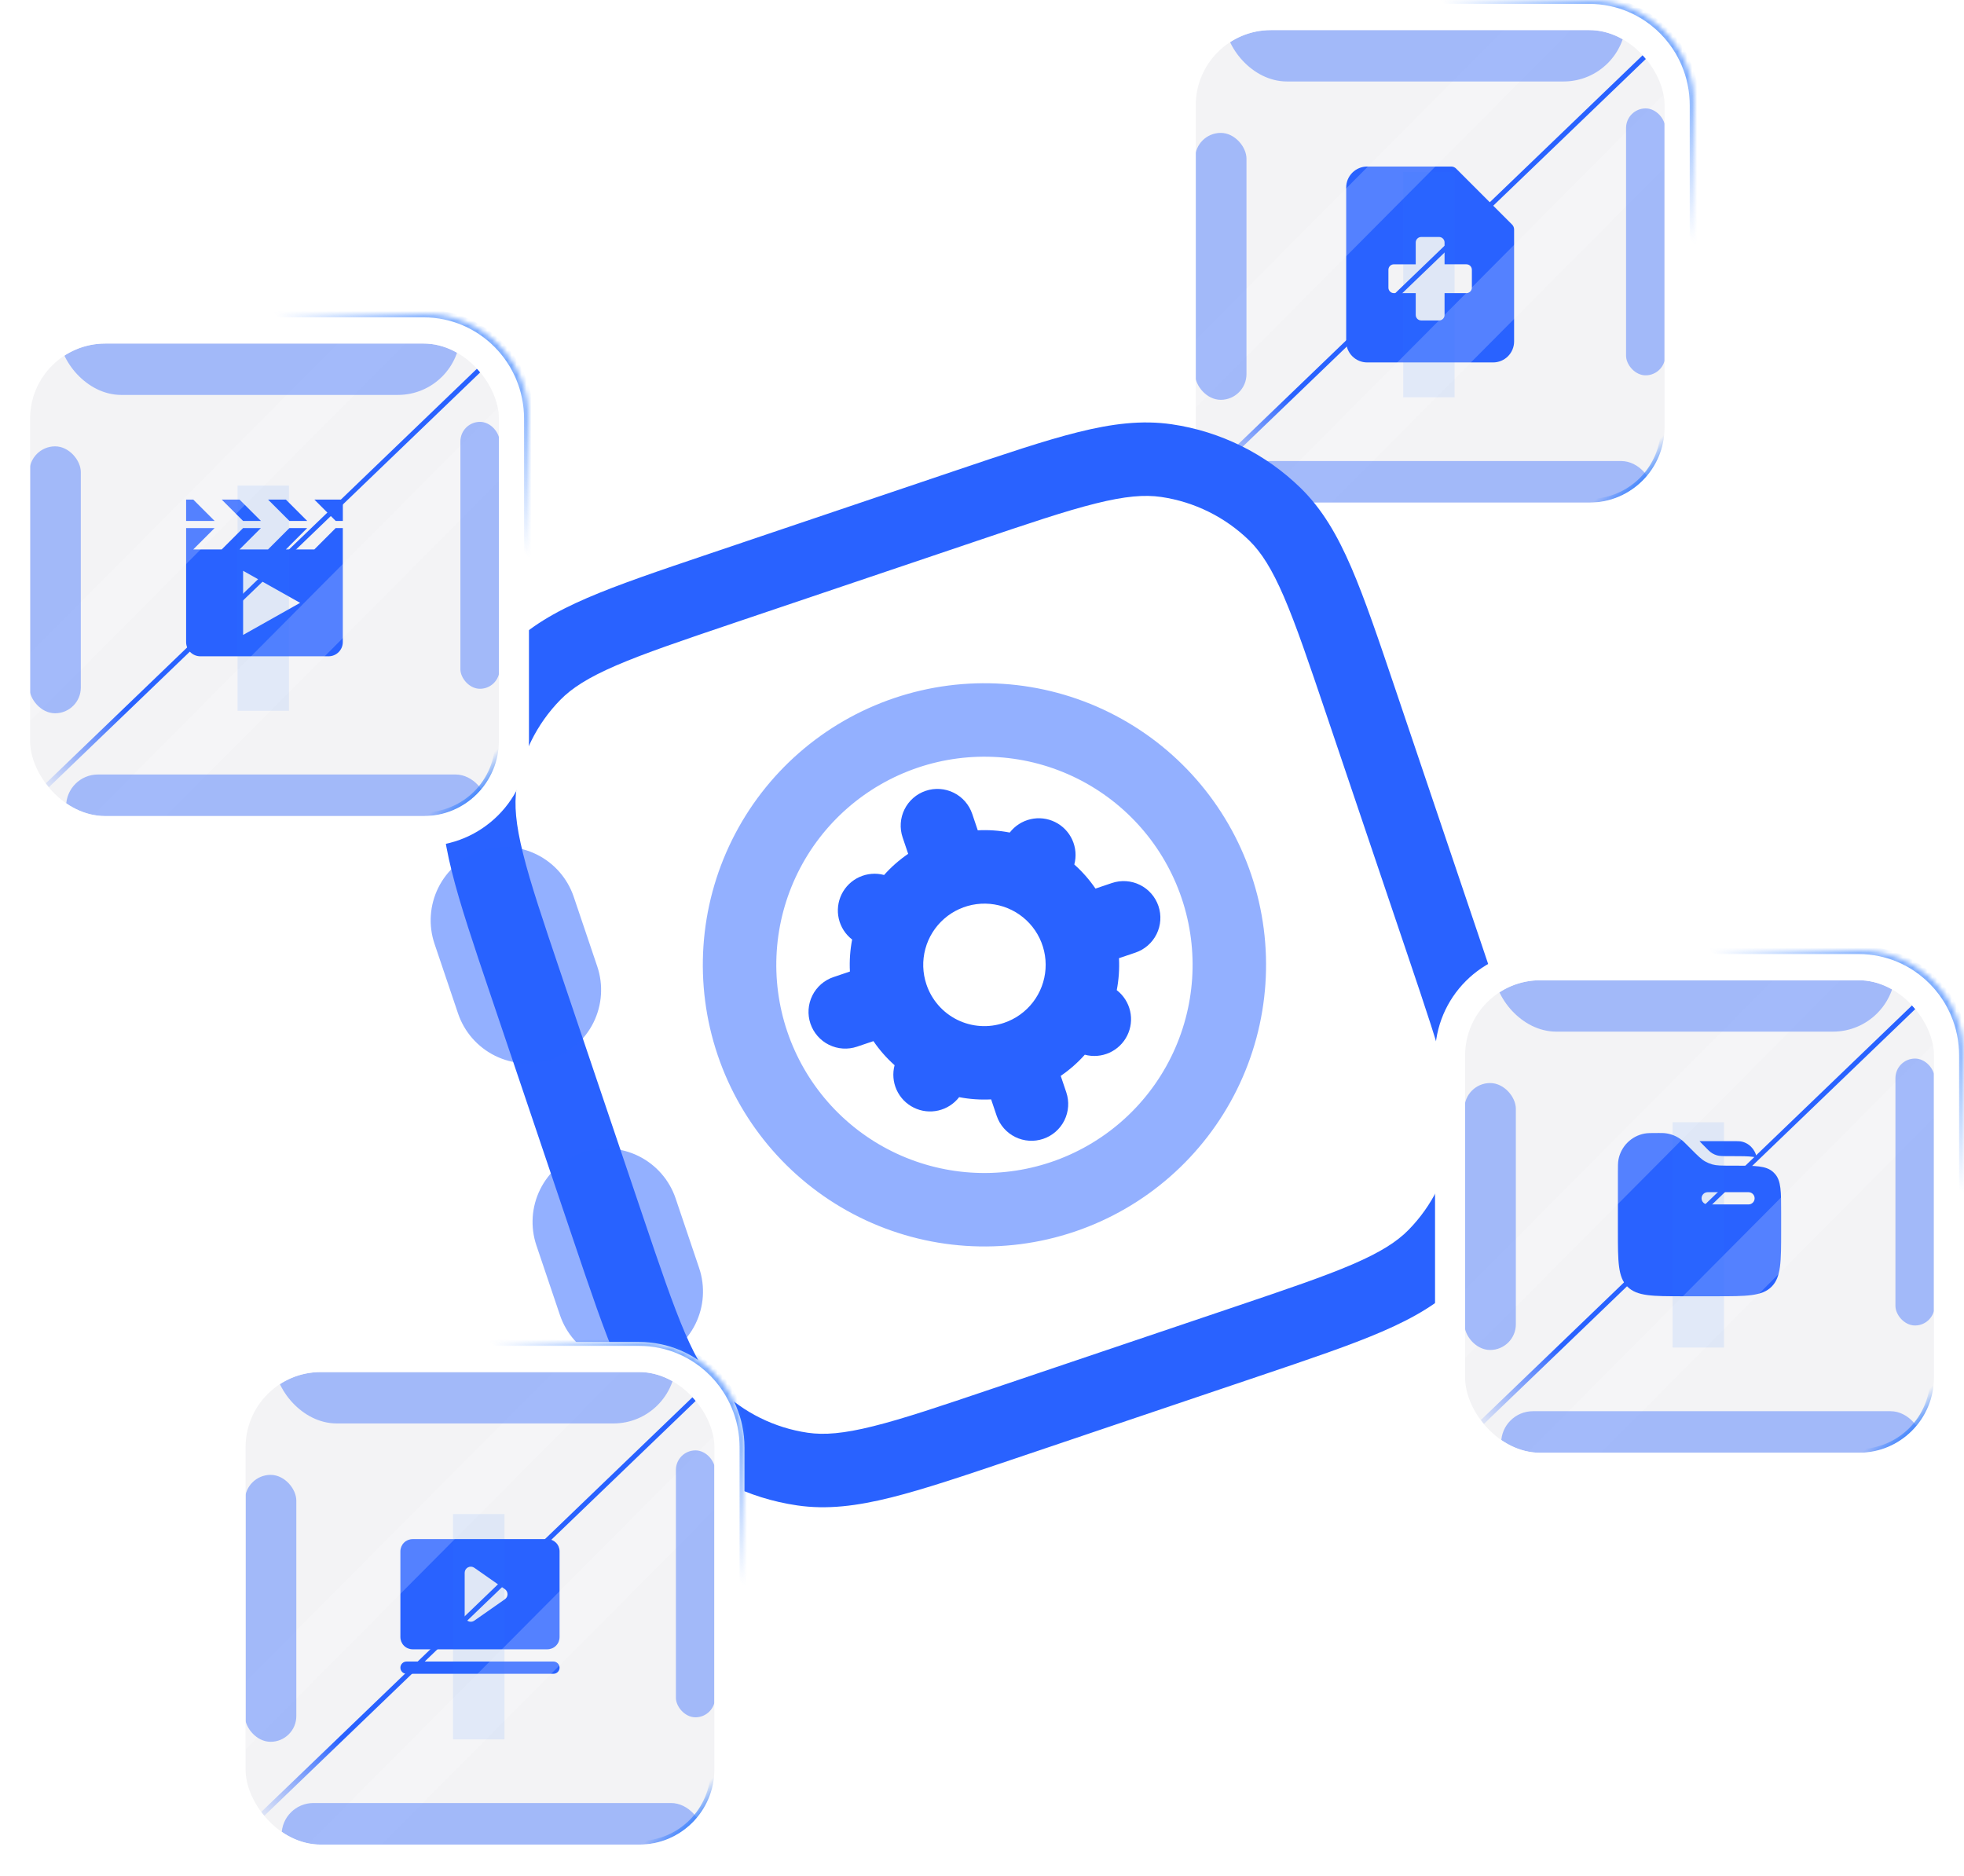 <svg class="z-1 w-full" width="401" height="383" viewBox="0 0 401 383" fill="none" xmlns="http://www.w3.org/2000/svg">
<g filter="url(#filter0_b_179_655)">
<mask id="path-1-inside-1_179_655" fill="white">
<path d="M238 21.498C238 9.625 247.625 0 259.498 0H324.502C336.375 0 346 9.625 346 21.498V87.27C346 99.143 336.375 108.768 324.502 108.768H259.498C247.625 108.768 238 99.143 238 87.27V21.498Z"/>
</mask>
<path d="M238 21.498C238 9.625 247.625 0 259.498 0H324.502C336.375 0 346 9.625 346 21.498V87.27C346 99.143 336.375 108.768 324.502 108.768H259.498C247.625 108.768 238 99.143 238 87.27V21.498Z" fill="white"/>
<path d="M237 21.498C237 9.183 246.983 -0.8 259.298 -0.8H324.702C337.017 -0.8 347 9.183 347 21.498H345C345 10.067 335.823 0.8 324.502 0.8H259.498C248.177 0.8 239 10.067 239 21.498H237ZM346 108.768H238H346ZM259.498 108.768C247.073 108.768 237 98.695 237 86.27V21.498C237 9.183 246.983 -0.8 259.298 -0.8L259.498 0.8C248.177 0.8 239 10.067 239 21.498V87.27C239 99.143 248.177 108.768 259.498 108.768ZM324.702 -0.8C337.017 -0.8 347 9.183 347 21.498V86.27C347 98.695 336.927 108.768 324.502 108.768C335.823 108.768 345 99.143 345 87.27V21.498C345 10.067 335.823 0.8 324.502 0.8L324.702 -0.8Z" fill="url(#paint0_linear_179_655)" fill-opacity="0.7" mask="url(#path-1-inside-1_179_655)"/>
<g clip-path="url(#clip0_179_655)">
<rect x="244.143" y="6.142" width="95.716" height="96.483" rx="15.355" fill="#F3F3F5"/>
<g clip-path="url(#clip1_179_655)">
<path fill-rule="evenodd" clip-rule="evenodd" d="M276.115 35.257C276.918 34.453 278.007 34.001 279.143 34H296.286C296.474 34 296.66 34.036 296.833 34.108C297.007 34.179 297.165 34.285 297.297 34.417L308.726 45.846C308.859 45.979 308.964 46.136 309.035 46.31C309.107 46.483 309.143 46.669 309.143 46.857V69.714C309.143 70.851 308.692 71.941 307.888 72.745C307.084 73.548 305.994 74 304.857 74H279.143C278.006 74 276.916 73.548 276.113 72.745C275.309 71.941 274.857 70.851 274.857 69.714V38.286C274.857 37.148 275.309 36.057 276.115 35.257ZM289.057 49.506C289.057 48.889 289.56 48.386 290.18 48.386H293.823C294.44 48.386 294.943 48.889 294.943 49.506V53.963H299.4C300.02 53.963 300.52 54.466 300.52 55.086V58.728C300.521 58.876 300.493 59.022 300.437 59.158C300.381 59.294 300.298 59.418 300.194 59.522C300.09 59.626 299.966 59.709 299.83 59.765C299.694 59.821 299.548 59.849 299.4 59.849H294.943V64.306C294.944 64.453 294.916 64.6 294.86 64.736C294.804 64.873 294.722 64.997 294.618 65.101C294.514 65.206 294.39 65.288 294.253 65.344C294.117 65.401 293.971 65.429 293.823 65.428H290.177C290.03 65.429 289.884 65.401 289.748 65.345C289.612 65.289 289.488 65.206 289.384 65.102C289.28 64.998 289.197 64.874 289.141 64.738C289.085 64.602 289.057 64.456 289.057 64.308V59.851H284.6C284.453 59.852 284.307 59.824 284.17 59.767C284.034 59.711 283.91 59.629 283.806 59.524C283.701 59.42 283.619 59.295 283.563 59.159C283.507 59.022 283.479 58.876 283.48 58.728V55.086C283.48 54.466 283.98 53.966 284.6 53.966H289.057V49.506Z" fill="#2962FF"/>
</g>
<g filter="url(#filter1_f_179_655)">
<line x1="245.653" y1="98.273" x2="337.153" y2="10.273" stroke="url(#paint1_linear_179_655)"/>
</g>
<g opacity="0.2" filter="url(#filter2_f_179_655)">
<rect width="124.476" height="10.665" transform="translate(350.01 24.022) rotate(134.834)" fill="white"/>
</g>
<g opacity="0.2" filter="url(#filter3_f_179_655)">
<rect width="124.476" height="9.768" transform="translate(326.436 0.44) rotate(134.834)" fill="white"/>
</g>
<g opacity="0.4" filter="url(#filter4_f_179_655)">
<rect x="250" y="-8.866" width="82" height="25.5" rx="12.75" fill="#2962FF"/>
</g>
<g opacity="0.4" filter="url(#filter5_f_179_655)">
<rect x="251.5" y="94.134" width="86" height="13" rx="6.5" fill="#2962FF"/>
</g>
<g opacity="0.4" filter="url(#filter6_f_179_655)">
<rect x="332" y="22.134" width="8" height="54.5" rx="4" fill="#2962FF"/>
</g>
<g opacity="0.4" filter="url(#filter7_f_179_655)">
<rect x="244" y="27.134" width="10.5" height="54.5" rx="5.25" fill="#2962FF"/>
</g>
<g style="mix-blend-mode:plus-lighter" opacity="0.1" filter="url(#filter8_f_179_655)">
<rect width="10.5" height="46" transform="translate(286.5 35.134)" fill="#2D7AFE"/>
</g>
</g>
<rect x="244.526" y="6.526" width="94.948" height="95.716" rx="14.972" stroke="url(#paint2_linear_179_655)" stroke-width="0.768"/>
</g>
<g clip-path="url(#clip2_179_655)">
<path d="M198.504 166.177C197.868 164.293 196.508 162.739 194.726 161.856C192.943 160.974 190.883 160.836 188.998 161.472C187.114 162.109 185.559 163.468 184.677 165.251C183.795 167.033 183.657 169.094 184.293 170.978L185.426 174.332C183.597 175.583 181.958 177.023 180.51 178.652C178.836 178.204 177.058 178.349 175.478 179.063C173.899 179.777 172.616 181.016 171.847 182.57C171.078 184.123 170.871 185.895 171.261 187.584C171.651 189.273 172.614 190.775 173.986 191.834C173.57 193.984 173.418 196.176 173.531 198.363L170.178 199.496C168.293 200.132 166.739 201.491 165.856 203.274C164.974 205.057 164.836 207.117 165.472 209.002C166.109 210.886 167.468 212.441 169.251 213.323C171.034 214.205 173.094 214.343 174.978 213.707L178.332 212.574C179.583 214.403 181.023 216.042 182.653 217.49C182.204 219.164 182.349 220.942 183.063 222.521C183.777 224.101 185.016 225.384 186.57 226.153C188.123 226.922 189.895 227.129 191.584 226.739C193.273 226.349 194.775 225.386 195.834 224.014C197.965 224.427 200.141 224.579 202.363 224.468L203.496 227.822C204.132 229.707 205.492 231.261 207.274 232.144C209.057 233.026 211.117 233.164 213.002 232.527C214.886 231.891 216.441 230.532 217.323 228.749C218.205 226.966 218.343 224.906 217.707 223.022L216.574 219.668C218.403 218.417 220.042 216.976 221.49 215.347C223.164 215.796 224.942 215.651 226.522 214.937C228.101 214.223 229.384 212.984 230.153 211.43C230.922 209.877 231.129 208.105 230.739 206.416C230.349 204.727 229.386 203.225 228.014 202.166C228.427 200.035 228.579 197.859 228.469 195.637L231.822 194.504C233.707 193.867 235.261 192.508 236.144 190.726C237.026 188.943 237.164 186.883 236.528 184.998C235.891 183.114 234.532 181.559 232.749 180.677C230.966 179.794 228.906 179.656 227.022 180.293L223.668 181.426C222.432 179.618 220.982 177.968 219.347 176.51C219.796 174.836 219.651 173.058 218.937 171.478C218.223 169.899 216.984 168.615 215.43 167.846C213.877 167.078 212.105 166.87 210.416 167.26C208.727 167.65 207.225 168.613 206.166 169.986C204.016 169.57 201.824 169.417 199.637 169.531L198.504 166.177ZM205.001 208.842C203.446 209.373 201.801 209.591 200.162 209.484C198.522 209.377 196.92 208.946 195.447 208.218C193.975 207.489 192.661 206.476 191.582 205.237C190.502 203.999 189.678 202.559 189.157 201C188.366 198.658 188.287 196.134 188.931 193.747C189.574 191.36 190.911 189.217 192.772 187.59C194.633 185.962 196.935 184.924 199.387 184.604C201.838 184.285 204.329 184.7 206.545 185.797C208.761 186.894 210.602 188.623 211.834 190.766C213.067 192.909 213.637 195.369 213.472 197.836C213.307 200.303 212.414 202.665 210.906 204.624C209.398 206.583 207.343 208.051 205.001 208.842Z" fill="#2962FF"/>
<path d="M194.741 96.201L144.85 113.055C134.505 116.55 126.3 119.321 119.879 122.092C113.301 124.927 107.978 128.013 103.654 132.429C96.642 139.607 92.084 148.821 90.633 158.75C89.731 164.86 90.509 170.973 92.244 177.923C93.935 184.709 96.707 192.914 100.201 203.259L117.055 253.149C120.55 263.495 123.322 271.7 126.092 278.121C128.927 284.699 132.013 290.022 136.432 294.355C143.611 301.363 152.824 305.917 162.75 307.367C168.86 308.268 174.973 307.491 181.923 305.756C188.709 304.065 196.914 301.293 207.259 297.798L257.149 280.945C267.495 277.45 275.7 274.678 282.121 271.908C288.699 269.073 294.022 265.987 298.355 261.568C305.362 254.392 309.918 245.183 311.37 235.259C312.265 229.13 311.491 223.027 309.756 216.077C308.065 209.291 305.293 201.086 301.798 190.741L284.945 140.85C281.45 130.505 278.678 122.3 275.908 115.879C273.073 109.3 269.987 103.978 265.571 99.654C258.396 92.643 249.185 88.084 239.259 86.63C233.13 85.734 227.027 86.509 220.077 88.244C213.291 89.935 205.086 92.707 194.741 96.201ZM114.385 142.916C116.769 140.475 120.1 138.336 125.82 135.865C131.625 133.366 139.239 130.783 149.964 127.16L199.229 110.518C209.963 106.892 217.58 104.319 223.705 102.798C229.739 101.288 233.697 100.975 237.083 101.467C243.872 102.462 250.172 105.58 255.081 110.375C257.525 112.769 259.667 116.109 262.134 121.82C264.634 127.625 267.217 135.239 270.839 145.964L287.482 195.229C291.108 205.963 293.681 213.58 295.202 219.705C296.712 225.739 297.025 229.697 296.533 233.083C295.538 239.872 292.419 246.172 287.624 251.081C285.231 253.525 281.891 255.667 276.18 258.134C270.375 260.634 262.761 263.216 252.036 266.839L202.771 283.482C192.047 287.105 184.42 289.681 178.294 291.201C172.261 292.712 168.303 293.025 164.917 292.533C158.128 291.538 151.828 288.419 146.919 283.624C144.475 281.231 142.333 277.891 139.865 272.18C137.366 266.375 134.783 258.761 131.16 248.036L114.518 198.771C110.895 188.047 108.319 180.42 106.798 174.294C105.288 168.26 104.975 164.303 105.467 160.917C106.462 154.128 109.59 147.824 114.385 142.916Z" fill="#2962FF"/>
<path opacity="0.5" d="M146.523 215.403C141.643 200.955 142.701 185.16 149.466 171.492C156.231 157.825 168.149 147.405 182.596 142.524C197.044 137.644 212.839 138.702 226.506 145.467C240.174 152.232 250.594 164.149 255.475 178.597C260.355 193.045 259.297 208.84 252.532 222.507C245.767 236.175 233.849 246.595 219.402 251.476C204.954 256.356 189.159 255.298 175.491 248.533C161.824 241.768 151.404 229.85 146.523 215.403ZM187.397 156.735C182.109 158.522 177.225 161.332 173.024 165.006C168.822 168.679 165.385 173.145 162.91 178.147C160.434 183.149 158.967 188.589 158.594 194.158C158.221 199.727 158.948 205.314 160.734 210.602C162.521 215.889 165.331 220.773 169.005 224.975C172.678 229.177 177.144 232.613 182.146 235.089C187.148 237.565 192.588 239.032 198.157 239.405C203.726 239.778 209.313 239.051 214.601 237.265C225.28 233.657 234.088 225.955 239.088 215.853C244.089 205.751 244.871 194.077 241.264 183.398C237.656 172.719 229.954 163.911 219.852 158.911C209.75 153.91 198.076 153.128 187.397 156.735ZM98.13 173.697C101.899 172.424 106.02 172.7 109.585 174.465C113.15 176.229 115.869 179.338 117.142 183.107L121.943 197.318C123.216 201.087 122.94 205.208 121.175 208.773C119.41 212.338 116.301 215.057 112.532 216.33C108.763 217.603 104.643 217.327 101.078 215.562C97.512 213.797 94.794 210.689 93.521 206.92L88.72 192.709C87.447 188.94 87.723 184.819 89.488 181.254C91.252 177.688 94.361 174.97 98.13 173.697ZM137.945 244.688C136.672 240.919 133.953 237.811 130.388 236.046C126.823 234.281 122.702 234.005 118.933 235.278C115.164 236.551 112.055 239.27 110.291 242.835C108.526 246.4 108.25 250.521 109.523 254.29L114.324 268.501C115.597 272.27 118.315 275.379 121.88 277.143C125.446 278.908 129.566 279.184 133.335 277.911C137.104 276.638 140.213 273.92 141.978 270.354C143.743 266.789 144.019 262.668 142.746 258.899L137.945 244.688Z" fill="#2962FF"/>
</g>
<g filter="url(#filter9_b_179_655)">
<mask id="path-14-inside-2_179_655" fill="white">
<path d="M44 295.498C44 283.625 53.625 274 65.498 274H130.502C142.375 274 152 283.625 152 295.498V361.27C152 373.143 142.375 382.768 130.502 382.768H65.498C53.625 382.768 44 373.143 44 361.27V295.498Z"/>
</mask>
<path d="M44 295.498C44 283.625 53.625 274 65.498 274H130.502C142.375 274 152 283.625 152 295.498V361.27C152 373.143 142.375 382.768 130.502 382.768H65.498C53.625 382.768 44 373.143 44 361.27V295.498Z" fill="white"/>
<path d="M43 295.498C43 283.183 52.983 273.2 65.298 273.2H130.702C143.017 273.2 153 283.183 153 295.498H151C151 284.067 141.823 274.8 130.502 274.8H65.498C54.177 274.8 45 284.067 45 295.498H43ZM152 382.768H44H152ZM65.498 382.768C53.072 382.768 43 372.695 43 360.27V295.498C43 283.183 52.983 273.2 65.298 273.2L65.498 274.8C54.177 274.8 45 284.067 45 295.498V361.27C45 373.143 54.177 382.768 65.498 382.768ZM130.702 273.2C143.017 273.2 153 283.183 153 295.498V360.27C153 372.695 142.927 382.768 130.502 382.768C141.823 382.768 151 373.143 151 361.27V295.498C151 284.067 141.823 274.8 130.502 274.8L130.702 273.2Z" fill="url(#paint3_linear_179_655)" fill-opacity="0.7" mask="url(#path-14-inside-2_179_655)"/>
<g clip-path="url(#clip3_179_655)">
<rect x="50.143" y="280.142" width="95.716" height="96.483" rx="15.355" fill="#F3F3F5"/>
<path d="M114.25 340.5C114.25 340.831 114.118 341.149 113.884 341.384C113.649 341.618 113.332 341.75 113 341.75H83C82.668 341.75 82.35 341.618 82.116 341.384C81.882 341.149 81.75 340.831 81.75 340.5C81.75 340.168 81.882 339.85 82.116 339.616C82.35 339.382 82.668 339.25 83 339.25H113C113.332 339.25 113.649 339.382 113.884 339.616C114.118 339.85 114.25 340.168 114.25 340.5ZM114.25 316.75V334.25C114.25 334.913 113.987 335.549 113.518 336.018C113.049 336.487 112.413 336.75 111.75 336.75H84.25C83.587 336.75 82.951 336.487 82.482 336.018C82.013 335.549 81.75 334.913 81.75 334.25V316.75C81.75 316.087 82.013 315.451 82.482 314.982C82.951 314.513 83.587 314.25 84.25 314.25H111.75C112.413 314.25 113.049 314.513 113.518 314.982C113.987 315.451 114.25 316.087 114.25 316.75ZM103.625 325.5C103.625 325.299 103.576 325.101 103.484 324.923C103.391 324.745 103.257 324.592 103.092 324.477L96.842 320.102C96.655 319.97 96.435 319.893 96.207 319.878C95.979 319.863 95.751 319.911 95.548 320.016C95.345 320.122 95.175 320.281 95.056 320.477C94.938 320.672 94.875 320.896 94.875 321.125V329.875C94.875 330.104 94.938 330.328 95.056 330.523C95.175 330.719 95.345 330.878 95.548 330.983C95.751 331.089 95.979 331.137 96.207 331.122C96.435 331.107 96.655 331.03 96.842 330.898L103.092 326.523C103.257 326.408 103.391 326.255 103.484 326.077C103.576 325.899 103.625 325.701 103.625 325.5Z" fill="#2962FF"/>
<g filter="url(#filter10_f_179_655)">
<line x1="51.653" y1="372.273" x2="143.153" y2="284.273" stroke="url(#paint4_linear_179_655)"/>
</g>
<g opacity="0.2" filter="url(#filter11_f_179_655)">
<rect width="124.476" height="10.665" transform="translate(156.01 298.022) rotate(134.834)" fill="white"/>
</g>
<g opacity="0.2" filter="url(#filter12_f_179_655)">
<rect width="124.476" height="9.768" transform="translate(132.436 274.44) rotate(134.834)" fill="white"/>
</g>
<g opacity="0.4" filter="url(#filter13_f_179_655)">
<rect x="56" y="265.134" width="82" height="25.5" rx="12.75" fill="#2962FF"/>
</g>
<g opacity="0.4" filter="url(#filter14_f_179_655)">
<rect x="57.5" y="368.134" width="86" height="13" rx="6.5" fill="#2962FF"/>
</g>
<g opacity="0.4" filter="url(#filter15_f_179_655)">
<rect x="138" y="296.134" width="8" height="54.5" rx="4" fill="#2962FF"/>
</g>
<g opacity="0.4" filter="url(#filter16_f_179_655)">
<rect x="50" y="301.134" width="10.5" height="54.5" rx="5.25" fill="#2962FF"/>
</g>
<g style="mix-blend-mode:plus-lighter" opacity="0.1" filter="url(#filter17_f_179_655)">
<rect width="10.5" height="46" transform="translate(92.5 309.134)" fill="#2D7AFE"/>
</g>
</g>
<rect x="50.526" y="280.526" width="94.948" height="95.716" rx="14.972" stroke="url(#paint5_linear_179_655)" stroke-width="0.768"/>
</g>
<g filter="url(#filter18_b_179_655)">
<mask id="path-24-inside-3_179_655" fill="white">
<path d="M293 215.498C293 203.625 302.625 194 314.498 194H379.502C391.375 194 401 203.625 401 215.498V281.27C401 293.143 391.375 302.768 379.502 302.768H314.498C302.625 302.768 293 293.143 293 281.27V215.498Z"/>
</mask>
<path d="M293 215.498C293 203.625 302.625 194 314.498 194H379.502C391.375 194 401 203.625 401 215.498V281.27C401 293.143 391.375 302.768 379.502 302.768H314.498C302.625 302.768 293 293.143 293 281.27V215.498Z" fill="white"/>
<path d="M292 215.498C292 203.183 301.983 193.2 314.298 193.2H379.702C392.017 193.2 402 203.183 402 215.498H400C400 204.067 390.823 194.8 379.502 194.8H314.498C303.177 194.8 294 204.067 294 215.498H292ZM401 302.768H293H401ZM314.498 302.768C302.073 302.768 292 292.695 292 280.27V215.498C292 203.183 301.983 193.2 314.298 193.2L314.498 194.8C303.177 194.8 294 204.067 294 215.498V281.27C294 293.143 303.177 302.768 314.498 302.768ZM379.702 193.2C392.017 193.2 402 203.183 402 215.498V280.27C402 292.695 391.927 302.768 379.502 302.768C390.823 302.768 400 293.143 400 281.27V215.498C400 204.067 390.823 194.8 379.502 194.8L379.702 193.2Z" fill="url(#paint6_linear_179_655)" fill-opacity="0.7" mask="url(#path-24-inside-3_179_655)"/>
<g clip-path="url(#clip4_179_655)">
<rect x="299.143" y="200.142" width="95.716" height="96.483" rx="15.355" fill="#F3F3F5"/>
<path fill-rule="evenodd" clip-rule="evenodd" d="M330.451 236.763C330.334 237.377 330.334 238.113 330.334 239.583V251.333C330.334 257.618 330.334 260.762 332.287 262.713C334.241 264.665 337.382 264.667 343.667 264.667H350.334C356.619 264.667 359.762 264.667 361.714 262.713C363.666 260.76 363.667 257.618 363.667 251.333V247.663C363.667 243.277 363.667 241.082 362.384 239.657C362.266 239.525 362.142 239.4 362.011 239.282C360.586 238 358.391 238 354.004 238H353.381C351.459 238 350.497 238 349.601 237.745C349.109 237.604 348.634 237.407 348.187 237.158C347.374 236.707 346.694 236.025 345.334 234.667L344.417 233.75C343.961 233.293 343.734 233.067 343.494 232.867C342.462 232.011 341.196 231.486 339.861 231.362C339.551 231.333 339.227 231.333 338.584 231.333C337.112 231.333 336.377 231.333 335.764 231.45C334.447 231.699 333.236 232.338 332.288 233.286C331.34 234.234 330.7 235.446 330.451 236.763ZM354.139 233C354.747 233 355.052 233 355.309 233.033C357.006 233.267 358.356 234.605 358.666 236.333C358.412 236.276 358.155 236.231 357.897 236.198C356.831 236.058 355.484 236.058 353.814 236.058H353.257C351.687 236.058 351.091 236.05 350.549 235.89C350.234 235.797 349.93 235.666 349.646 235.502C349.152 235.218 348.726 234.788 347.616 233.638L347.001 233H354.139ZM348.667 243.417C348.336 243.417 348.018 243.548 347.783 243.783C347.549 244.017 347.417 244.335 347.417 244.667C347.417 244.998 347.549 245.316 347.783 245.55C348.018 245.785 348.336 245.917 348.667 245.917H357.001C357.332 245.917 357.65 245.785 357.885 245.55C358.119 245.316 358.251 244.998 358.251 244.667C358.251 244.335 358.119 244.017 357.885 243.783C357.65 243.548 357.332 243.417 357.001 243.417H348.667Z" fill="#2962FF"/>
<g filter="url(#filter19_f_179_655)">
<line x1="300.653" y1="292.273" x2="392.153" y2="204.273" stroke="url(#paint7_linear_179_655)"/>
</g>
<g opacity="0.2" filter="url(#filter20_f_179_655)">
<rect width="124.476" height="10.665" transform="translate(405.01 218.022) rotate(134.834)" fill="white"/>
</g>
<g opacity="0.2" filter="url(#filter21_f_179_655)">
<rect width="124.476" height="9.768" transform="translate(381.436 194.44) rotate(134.834)" fill="white"/>
</g>
<g opacity="0.4" filter="url(#filter22_f_179_655)">
<rect x="305" y="185.134" width="82" height="25.5" rx="12.75" fill="#2962FF"/>
</g>
<g opacity="0.4" filter="url(#filter23_f_179_655)">
<rect x="306.5" y="288.134" width="86" height="13" rx="6.5" fill="#2962FF"/>
</g>
<g opacity="0.4" filter="url(#filter24_f_179_655)">
<rect x="387" y="216.134" width="8" height="54.5" rx="4" fill="#2962FF"/>
</g>
<g opacity="0.4" filter="url(#filter25_f_179_655)">
<rect x="299" y="221.134" width="10.5" height="54.5" rx="5.25" fill="#2962FF"/>
</g>
<g style="mix-blend-mode:plus-lighter" opacity="0.1" filter="url(#filter26_f_179_655)">
<rect width="10.5" height="46" transform="translate(341.5 229.134)" fill="#2D7AFE"/>
</g>
</g>
<rect x="299.526" y="200.526" width="94.948" height="95.716" rx="14.972" stroke="url(#paint8_linear_179_655)" stroke-width="0.768"/>
</g>
<g filter="url(#filter27_b_179_655)">
<mask id="path-34-inside-4_179_655" fill="white">
<path d="M0 85.498C0 73.625 9.625 64 21.498 64H86.502C98.375 64 108 73.625 108 85.498V151.27C108 163.143 98.375 172.768 86.502 172.768H21.498C9.625 172.768 0 163.143 0 151.27V85.498Z"/>
</mask>
<path d="M0 85.498C0 73.625 9.625 64 21.498 64H86.502C98.375 64 108 73.625 108 85.498V151.27C108 163.143 98.375 172.768 86.502 172.768H21.498C9.625 172.768 0 163.143 0 151.27V85.498Z" fill="white"/>
<path d="M-1 85.498C-1 73.183 8.983 63.2 21.298 63.2H86.702C99.017 63.2 109 73.183 109 85.498H107C107 74.067 97.823 64.8 86.502 64.8H21.498C10.177 64.8 1 74.067 1 85.498H-1ZM108 172.768H0H108ZM21.498 172.768C9.073 172.768 -1 162.695 -1 150.27V85.498C-1 73.183 8.983 63.2 21.298 63.2L21.498 64.8C10.177 64.8 1 74.067 1 85.498V151.27C1 163.143 10.177 172.768 21.498 172.768ZM86.702 63.2C99.017 63.2 109 73.183 109 85.498V150.27C109 162.695 98.927 172.768 86.502 172.768C97.823 172.768 107 163.143 107 151.27V85.498C107 74.067 97.823 64.8 86.502 64.8L86.702 63.2Z" fill="url(#paint9_linear_179_655)" fill-opacity="0.7" mask="url(#path-34-inside-4_179_655)"/>
<g clip-path="url(#clip5_179_655)">
<rect x="6.143" y="70.142" width="95.716" height="96.483" rx="15.355" fill="#F3F3F5"/>
<g clip-path="url(#clip6_179_655)">
<path d="M62.725 106.362L58.362 102H54.725L59.087 106.362H62.725ZM39.456 102H38V106.362H43.819L39.456 102ZM53.275 106.362L48.906 102H45.269L49.631 106.362H53.275ZM64.181 112.181H58.362L62.725 107.819H59.087L54.725 112.181H48.906L53.269 107.819H49.631L45.269 112.181H39.456L43.819 107.819H38V131.094C38 132.694 39.306 134 40.906 134H67.088C68.694 134 69.994 132.694 69.994 131.094V107.819H68.537L64.181 112.181ZM49.638 129.637V116.544L61.275 123.087L49.638 129.637ZM64.181 102L68.544 106.362H70V102H64.181Z" fill="#2962FF"/>
</g>
<g filter="url(#filter28_f_179_655)">
<line x1="7.653" y1="162.273" x2="99.153" y2="74.273" stroke="url(#paint10_linear_179_655)"/>
</g>
<g opacity="0.2" filter="url(#filter29_f_179_655)">
<rect width="124.476" height="10.665" transform="translate(112.01 88.022) rotate(134.834)" fill="white"/>
</g>
<g opacity="0.2" filter="url(#filter30_f_179_655)">
<rect width="124.476" height="9.768" transform="translate(88.436 64.44) rotate(134.834)" fill="white"/>
</g>
<g opacity="0.4" filter="url(#filter31_f_179_655)">
<rect x="12" y="55.134" width="82" height="25.5" rx="12.75" fill="#2962FF"/>
</g>
<g opacity="0.4" filter="url(#filter32_f_179_655)">
<rect x="13.5" y="158.134" width="86" height="13" rx="6.5" fill="#2962FF"/>
</g>
<g opacity="0.4" filter="url(#filter33_f_179_655)">
<rect x="94" y="86.134" width="8" height="54.5" rx="4" fill="#2962FF"/>
</g>
<g opacity="0.4" filter="url(#filter34_f_179_655)">
<rect x="6" y="91.134" width="10.5" height="54.5" rx="5.25" fill="#2962FF"/>
</g>
<g style="mix-blend-mode:plus-lighter" opacity="0.1" filter="url(#filter35_f_179_655)">
<rect width="10.5" height="46" transform="translate(48.5 99.134)" fill="#2D7AFE"/>
</g>
</g>
<rect x="6.526" y="70.526" width="94.948" height="95.716" rx="14.972" stroke="url(#paint11_linear_179_655)" stroke-width="0.768"/>
</g>
<defs>
<filter id="filter0_b_179_655" x="226" y="-12" width="132" height="132.768" filterUnits="userSpaceOnUse" color-interpolation-filters="sRGB">
<feFlood flood-opacity="0" result="BackgroundImageFix"/>
<feGaussianBlur in="BackgroundImageFix" stdDeviation="6"/>
<feComposite in2="SourceAlpha" operator="in" result="effect1_backgroundBlur_179_655"/>
<feBlend mode="normal" in="SourceGraphic" in2="effect1_backgroundBlur_179_655" result="shape"/>
</filter>
<filter id="filter1_f_179_655" x="238.307" y="2.913" width="106.193" height="102.721" filterUnits="userSpaceOnUse" color-interpolation-filters="sRGB">
<feFlood flood-opacity="0" result="BackgroundImageFix"/>
<feBlend mode="normal" in="SourceGraphic" in2="BackgroundImageFix" result="shape"/>
<feGaussianBlur stdDeviation="3.5" result="effect1_foregroundBlur_179_655"/>
</filter>
<filter id="filter2_f_179_655" x="229.684" y="-8.498" width="145.326" height="145.792" filterUnits="userSpaceOnUse" color-interpolation-filters="sRGB">
<feFlood flood-opacity="0" result="BackgroundImageFix"/>
<feBlend mode="normal" in="SourceGraphic" in2="BackgroundImageFix" result="shape"/>
<feGaussianBlur stdDeviation="12.5" result="effect1_foregroundBlur_179_655"/>
</filter>
<filter id="filter3_f_179_655" x="206.746" y="-31.448" width="144.689" height="145.159" filterUnits="userSpaceOnUse" color-interpolation-filters="sRGB">
<feFlood flood-opacity="0" result="BackgroundImageFix"/>
<feBlend mode="normal" in="SourceGraphic" in2="BackgroundImageFix" result="shape"/>
<feGaussianBlur stdDeviation="12.5" result="effect1_foregroundBlur_179_655"/>
</filter>
<filter id="filter4_f_179_655" x="230" y="-28.866" width="122" height="65.5" filterUnits="userSpaceOnUse" color-interpolation-filters="sRGB">
<feFlood flood-opacity="0" result="BackgroundImageFix"/>
<feBlend mode="normal" in="SourceGraphic" in2="BackgroundImageFix" result="shape"/>
<feGaussianBlur stdDeviation="10" result="effect1_foregroundBlur_179_655"/>
</filter>
<filter id="filter5_f_179_655" x="231.5" y="74.134" width="126" height="53" filterUnits="userSpaceOnUse" color-interpolation-filters="sRGB">
<feFlood flood-opacity="0" result="BackgroundImageFix"/>
<feBlend mode="normal" in="SourceGraphic" in2="BackgroundImageFix" result="shape"/>
<feGaussianBlur stdDeviation="10" result="effect1_foregroundBlur_179_655"/>
</filter>
<filter id="filter6_f_179_655" x="312" y="2.134" width="48" height="94.5" filterUnits="userSpaceOnUse" color-interpolation-filters="sRGB">
<feFlood flood-opacity="0" result="BackgroundImageFix"/>
<feBlend mode="normal" in="SourceGraphic" in2="BackgroundImageFix" result="shape"/>
<feGaussianBlur stdDeviation="10" result="effect1_foregroundBlur_179_655"/>
</filter>
<filter id="filter7_f_179_655" x="224" y="7.134" width="50.5" height="94.5" filterUnits="userSpaceOnUse" color-interpolation-filters="sRGB">
<feFlood flood-opacity="0" result="BackgroundImageFix"/>
<feBlend mode="normal" in="SourceGraphic" in2="BackgroundImageFix" result="shape"/>
<feGaussianBlur stdDeviation="10" result="effect1_foregroundBlur_179_655"/>
</filter>
<filter id="filter8_f_179_655" x="277.5" y="26.134" width="28.5" height="64" filterUnits="userSpaceOnUse" color-interpolation-filters="sRGB">
<feFlood flood-opacity="0" result="BackgroundImageFix"/>
<feBlend mode="normal" in="SourceGraphic" in2="BackgroundImageFix" result="shape"/>
<feGaussianBlur stdDeviation="4.5" result="effect1_foregroundBlur_179_655"/>
</filter>
<filter id="filter9_b_179_655" x="32" y="262" width="132" height="132.768" filterUnits="userSpaceOnUse" color-interpolation-filters="sRGB">
<feFlood flood-opacity="0" result="BackgroundImageFix"/>
<feGaussianBlur in="BackgroundImageFix" stdDeviation="6"/>
<feComposite in2="SourceAlpha" operator="in" result="effect1_backgroundBlur_179_655"/>
<feBlend mode="normal" in="SourceGraphic" in2="effect1_backgroundBlur_179_655" result="shape"/>
</filter>
<filter id="filter10_f_179_655" x="44.307" y="276.913" width="106.193" height="102.721" filterUnits="userSpaceOnUse" color-interpolation-filters="sRGB">
<feFlood flood-opacity="0" result="BackgroundImageFix"/>
<feBlend mode="normal" in="SourceGraphic" in2="BackgroundImageFix" result="shape"/>
<feGaussianBlur stdDeviation="3.5" result="effect1_foregroundBlur_179_655"/>
</filter>
<filter id="filter11_f_179_655" x="35.684" y="265.502" width="145.326" height="145.792" filterUnits="userSpaceOnUse" color-interpolation-filters="sRGB">
<feFlood flood-opacity="0" result="BackgroundImageFix"/>
<feBlend mode="normal" in="SourceGraphic" in2="BackgroundImageFix" result="shape"/>
<feGaussianBlur stdDeviation="12.5" result="effect1_foregroundBlur_179_655"/>
</filter>
<filter id="filter12_f_179_655" x="12.746" y="242.552" width="144.689" height="145.159" filterUnits="userSpaceOnUse" color-interpolation-filters="sRGB">
<feFlood flood-opacity="0" result="BackgroundImageFix"/>
<feBlend mode="normal" in="SourceGraphic" in2="BackgroundImageFix" result="shape"/>
<feGaussianBlur stdDeviation="12.5" result="effect1_foregroundBlur_179_655"/>
</filter>
<filter id="filter13_f_179_655" x="36" y="245.134" width="122" height="65.5" filterUnits="userSpaceOnUse" color-interpolation-filters="sRGB">
<feFlood flood-opacity="0" result="BackgroundImageFix"/>
<feBlend mode="normal" in="SourceGraphic" in2="BackgroundImageFix" result="shape"/>
<feGaussianBlur stdDeviation="10" result="effect1_foregroundBlur_179_655"/>
</filter>
<filter id="filter14_f_179_655" x="37.5" y="348.134" width="126" height="53" filterUnits="userSpaceOnUse" color-interpolation-filters="sRGB">
<feFlood flood-opacity="0" result="BackgroundImageFix"/>
<feBlend mode="normal" in="SourceGraphic" in2="BackgroundImageFix" result="shape"/>
<feGaussianBlur stdDeviation="10" result="effect1_foregroundBlur_179_655"/>
</filter>
<filter id="filter15_f_179_655" x="118" y="276.134" width="48" height="94.5" filterUnits="userSpaceOnUse" color-interpolation-filters="sRGB">
<feFlood flood-opacity="0" result="BackgroundImageFix"/>
<feBlend mode="normal" in="SourceGraphic" in2="BackgroundImageFix" result="shape"/>
<feGaussianBlur stdDeviation="10" result="effect1_foregroundBlur_179_655"/>
</filter>
<filter id="filter16_f_179_655" x="30" y="281.134" width="50.5" height="94.5" filterUnits="userSpaceOnUse" color-interpolation-filters="sRGB">
<feFlood flood-opacity="0" result="BackgroundImageFix"/>
<feBlend mode="normal" in="SourceGraphic" in2="BackgroundImageFix" result="shape"/>
<feGaussianBlur stdDeviation="10" result="effect1_foregroundBlur_179_655"/>
</filter>
<filter id="filter17_f_179_655" x="83.5" y="300.134" width="28.5" height="64" filterUnits="userSpaceOnUse" color-interpolation-filters="sRGB">
<feFlood flood-opacity="0" result="BackgroundImageFix"/>
<feBlend mode="normal" in="SourceGraphic" in2="BackgroundImageFix" result="shape"/>
<feGaussianBlur stdDeviation="4.5" result="effect1_foregroundBlur_179_655"/>
</filter>
<filter id="filter18_b_179_655" x="281" y="182" width="132" height="132.768" filterUnits="userSpaceOnUse" color-interpolation-filters="sRGB">
<feFlood flood-opacity="0" result="BackgroundImageFix"/>
<feGaussianBlur in="BackgroundImageFix" stdDeviation="6"/>
<feComposite in2="SourceAlpha" operator="in" result="effect1_backgroundBlur_179_655"/>
<feBlend mode="normal" in="SourceGraphic" in2="effect1_backgroundBlur_179_655" result="shape"/>
</filter>
<filter id="filter19_f_179_655" x="293.307" y="196.913" width="106.193" height="102.721" filterUnits="userSpaceOnUse" color-interpolation-filters="sRGB">
<feFlood flood-opacity="0" result="BackgroundImageFix"/>
<feBlend mode="normal" in="SourceGraphic" in2="BackgroundImageFix" result="shape"/>
<feGaussianBlur stdDeviation="3.5" result="effect1_foregroundBlur_179_655"/>
</filter>
<filter id="filter20_f_179_655" x="284.684" y="185.502" width="145.326" height="145.792" filterUnits="userSpaceOnUse" color-interpolation-filters="sRGB">
<feFlood flood-opacity="0" result="BackgroundImageFix"/>
<feBlend mode="normal" in="SourceGraphic" in2="BackgroundImageFix" result="shape"/>
<feGaussianBlur stdDeviation="12.5" result="effect1_foregroundBlur_179_655"/>
</filter>
<filter id="filter21_f_179_655" x="261.746" y="162.552" width="144.689" height="145.159" filterUnits="userSpaceOnUse" color-interpolation-filters="sRGB">
<feFlood flood-opacity="0" result="BackgroundImageFix"/>
<feBlend mode="normal" in="SourceGraphic" in2="BackgroundImageFix" result="shape"/>
<feGaussianBlur stdDeviation="12.5" result="effect1_foregroundBlur_179_655"/>
</filter>
<filter id="filter22_f_179_655" x="285" y="165.134" width="122" height="65.5" filterUnits="userSpaceOnUse" color-interpolation-filters="sRGB">
<feFlood flood-opacity="0" result="BackgroundImageFix"/>
<feBlend mode="normal" in="SourceGraphic" in2="BackgroundImageFix" result="shape"/>
<feGaussianBlur stdDeviation="10" result="effect1_foregroundBlur_179_655"/>
</filter>
<filter id="filter23_f_179_655" x="286.5" y="268.134" width="126" height="53" filterUnits="userSpaceOnUse" color-interpolation-filters="sRGB">
<feFlood flood-opacity="0" result="BackgroundImageFix"/>
<feBlend mode="normal" in="SourceGraphic" in2="BackgroundImageFix" result="shape"/>
<feGaussianBlur stdDeviation="10" result="effect1_foregroundBlur_179_655"/>
</filter>
<filter id="filter24_f_179_655" x="367" y="196.134" width="48" height="94.5" filterUnits="userSpaceOnUse" color-interpolation-filters="sRGB">
<feFlood flood-opacity="0" result="BackgroundImageFix"/>
<feBlend mode="normal" in="SourceGraphic" in2="BackgroundImageFix" result="shape"/>
<feGaussianBlur stdDeviation="10" result="effect1_foregroundBlur_179_655"/>
</filter>
<filter id="filter25_f_179_655" x="279" y="201.134" width="50.5" height="94.5" filterUnits="userSpaceOnUse" color-interpolation-filters="sRGB">
<feFlood flood-opacity="0" result="BackgroundImageFix"/>
<feBlend mode="normal" in="SourceGraphic" in2="BackgroundImageFix" result="shape"/>
<feGaussianBlur stdDeviation="10" result="effect1_foregroundBlur_179_655"/>
</filter>
<filter id="filter26_f_179_655" x="332.5" y="220.134" width="28.5" height="64" filterUnits="userSpaceOnUse" color-interpolation-filters="sRGB">
<feFlood flood-opacity="0" result="BackgroundImageFix"/>
<feBlend mode="normal" in="SourceGraphic" in2="BackgroundImageFix" result="shape"/>
<feGaussianBlur stdDeviation="4.5" result="effect1_foregroundBlur_179_655"/>
</filter>
<filter id="filter27_b_179_655" x="-12" y="52" width="132" height="132.768" filterUnits="userSpaceOnUse" color-interpolation-filters="sRGB">
<feFlood flood-opacity="0" result="BackgroundImageFix"/>
<feGaussianBlur in="BackgroundImageFix" stdDeviation="6"/>
<feComposite in2="SourceAlpha" operator="in" result="effect1_backgroundBlur_179_655"/>
<feBlend mode="normal" in="SourceGraphic" in2="effect1_backgroundBlur_179_655" result="shape"/>
</filter>
<filter id="filter28_f_179_655" x="0.307" y="66.913" width="106.193" height="102.721" filterUnits="userSpaceOnUse" color-interpolation-filters="sRGB">
<feFlood flood-opacity="0" result="BackgroundImageFix"/>
<feBlend mode="normal" in="SourceGraphic" in2="BackgroundImageFix" result="shape"/>
<feGaussianBlur stdDeviation="3.5" result="effect1_foregroundBlur_179_655"/>
</filter>
<filter id="filter29_f_179_655" x="-8.316" y="55.502" width="145.326" height="145.792" filterUnits="userSpaceOnUse" color-interpolation-filters="sRGB">
<feFlood flood-opacity="0" result="BackgroundImageFix"/>
<feBlend mode="normal" in="SourceGraphic" in2="BackgroundImageFix" result="shape"/>
<feGaussianBlur stdDeviation="12.5" result="effect1_foregroundBlur_179_655"/>
</filter>
<filter id="filter30_f_179_655" x="-31.254" y="32.552" width="144.689" height="145.159" filterUnits="userSpaceOnUse" color-interpolation-filters="sRGB">
<feFlood flood-opacity="0" result="BackgroundImageFix"/>
<feBlend mode="normal" in="SourceGraphic" in2="BackgroundImageFix" result="shape"/>
<feGaussianBlur stdDeviation="12.5" result="effect1_foregroundBlur_179_655"/>
</filter>
<filter id="filter31_f_179_655" x="-8" y="35.134" width="122" height="65.5" filterUnits="userSpaceOnUse" color-interpolation-filters="sRGB">
<feFlood flood-opacity="0" result="BackgroundImageFix"/>
<feBlend mode="normal" in="SourceGraphic" in2="BackgroundImageFix" result="shape"/>
<feGaussianBlur stdDeviation="10" result="effect1_foregroundBlur_179_655"/>
</filter>
<filter id="filter32_f_179_655" x="-6.5" y="138.134" width="126" height="53" filterUnits="userSpaceOnUse" color-interpolation-filters="sRGB">
<feFlood flood-opacity="0" result="BackgroundImageFix"/>
<feBlend mode="normal" in="SourceGraphic" in2="BackgroundImageFix" result="shape"/>
<feGaussianBlur stdDeviation="10" result="effect1_foregroundBlur_179_655"/>
</filter>
<filter id="filter33_f_179_655" x="74" y="66.134" width="48" height="94.5" filterUnits="userSpaceOnUse" color-interpolation-filters="sRGB">
<feFlood flood-opacity="0" result="BackgroundImageFix"/>
<feBlend mode="normal" in="SourceGraphic" in2="BackgroundImageFix" result="shape"/>
<feGaussianBlur stdDeviation="10" result="effect1_foregroundBlur_179_655"/>
</filter>
<filter id="filter34_f_179_655" x="-14" y="71.134" width="50.5" height="94.5" filterUnits="userSpaceOnUse" color-interpolation-filters="sRGB">
<feFlood flood-opacity="0" result="BackgroundImageFix"/>
<feBlend mode="normal" in="SourceGraphic" in2="BackgroundImageFix" result="shape"/>
<feGaussianBlur stdDeviation="10" result="effect1_foregroundBlur_179_655"/>
</filter>
<filter id="filter35_f_179_655" x="39.5" y="90.134" width="28.5" height="64" filterUnits="userSpaceOnUse" color-interpolation-filters="sRGB">
<feFlood flood-opacity="0" result="BackgroundImageFix"/>
<feBlend mode="normal" in="SourceGraphic" in2="BackgroundImageFix" result="shape"/>
<feGaussianBlur stdDeviation="4.5" result="effect1_foregroundBlur_179_655"/>
</filter>
<linearGradient id="paint0_linear_179_655" x1="344.976" y1="2.431" x2="236.5" y2="115.652" gradientUnits="userSpaceOnUse">
<stop offset="0.036" stop-color="#2D7AFE"/>
<stop offset="0.214" stop-color="#2D7AFE" stop-opacity="0"/>
</linearGradient>
<linearGradient id="paint1_linear_179_655" x1="337.847" y1="10.994" x2="246.347" y2="98.994" gradientUnits="userSpaceOnUse">
<stop offset="0.805" stop-color="#2962FF"/>
<stop offset="1" stop-color="#2962FF" stop-opacity="0"/>
</linearGradient>
<linearGradient id="paint2_linear_179_655" x1="335.891" y1="99.298" x2="326.759" y2="89.626" gradientUnits="userSpaceOnUse">
<stop stop-color="#2D7AFE"/>
<stop offset="0.376" stop-color="#2D7AFE" stop-opacity="0"/>
</linearGradient>
<linearGradient id="paint3_linear_179_655" x1="150.976" y1="276.431" x2="42.5" y2="389.652" gradientUnits="userSpaceOnUse">
<stop offset="0.036" stop-color="#2D7AFE"/>
<stop offset="0.214" stop-color="#2D7AFE" stop-opacity="0"/>
</linearGradient>
<linearGradient id="paint4_linear_179_655" x1="143.847" y1="284.994" x2="52.347" y2="372.994" gradientUnits="userSpaceOnUse">
<stop offset="0.805" stop-color="#2962FF"/>
<stop offset="1" stop-color="#2962FF" stop-opacity="0"/>
</linearGradient>
<linearGradient id="paint5_linear_179_655" x1="141.891" y1="373.298" x2="132.759" y2="363.625" gradientUnits="userSpaceOnUse">
<stop stop-color="#2D7AFE"/>
<stop offset="0.376" stop-color="#2D7AFE" stop-opacity="0"/>
</linearGradient>
<linearGradient id="paint6_linear_179_655" x1="399.976" y1="196.431" x2="291.5" y2="309.652" gradientUnits="userSpaceOnUse">
<stop offset="0.036" stop-color="#2D7AFE"/>
<stop offset="0.214" stop-color="#2D7AFE" stop-opacity="0"/>
</linearGradient>
<linearGradient id="paint7_linear_179_655" x1="392.847" y1="204.994" x2="301.347" y2="292.994" gradientUnits="userSpaceOnUse">
<stop offset="0.805" stop-color="#2962FF"/>
<stop offset="1" stop-color="#2962FF" stop-opacity="0"/>
</linearGradient>
<linearGradient id="paint8_linear_179_655" x1="390.891" y1="293.298" x2="381.759" y2="283.625" gradientUnits="userSpaceOnUse">
<stop stop-color="#2D7AFE"/>
<stop offset="0.376" stop-color="#2D7AFE" stop-opacity="0"/>
</linearGradient>
<linearGradient id="paint9_linear_179_655" x1="106.976" y1="66.431" x2="-1.5" y2="179.652" gradientUnits="userSpaceOnUse">
<stop offset="0.036" stop-color="#2D7AFE"/>
<stop offset="0.214" stop-color="#2D7AFE" stop-opacity="0"/>
</linearGradient>
<linearGradient id="paint10_linear_179_655" x1="99.847" y1="74.994" x2="8.347" y2="162.994" gradientUnits="userSpaceOnUse">
<stop offset="0.805" stop-color="#2962FF"/>
<stop offset="1" stop-color="#2962FF" stop-opacity="0"/>
</linearGradient>
<linearGradient id="paint11_linear_179_655" x1="97.891" y1="163.298" x2="88.759" y2="153.625" gradientUnits="userSpaceOnUse">
<stop stop-color="#2D7AFE"/>
<stop offset="0.376" stop-color="#2D7AFE" stop-opacity="0"/>
</linearGradient>
<clipPath id="clip0_179_655">
<rect x="244.143" y="6.142" width="95.716" height="96.483" rx="15.355" fill="white"/>
</clipPath>
<clipPath id="clip1_179_655">
<rect width="40" height="40" fill="white" transform="translate(272 34)"/>
</clipPath>
<clipPath id="clip2_179_655">
<rect width="240" height="240" fill="white" transform="translate(48.906 121.717) rotate(-18.666)"/>
</clipPath>
<clipPath id="clip3_179_655">
<rect x="50.143" y="280.142" width="95.716" height="96.483" rx="15.355" fill="white"/>
</clipPath>
<clipPath id="clip4_179_655">
<rect x="299.143" y="200.142" width="95.716" height="96.483" rx="15.355" fill="white"/>
</clipPath>
<clipPath id="clip5_179_655">
<rect x="6.143" y="70.142" width="95.716" height="96.483" rx="15.355" fill="white"/>
</clipPath>
<clipPath id="clip6_179_655">
<rect width="32" height="32" fill="white" transform="translate(38 102)"/>
</clipPath>
</defs>
</svg>
